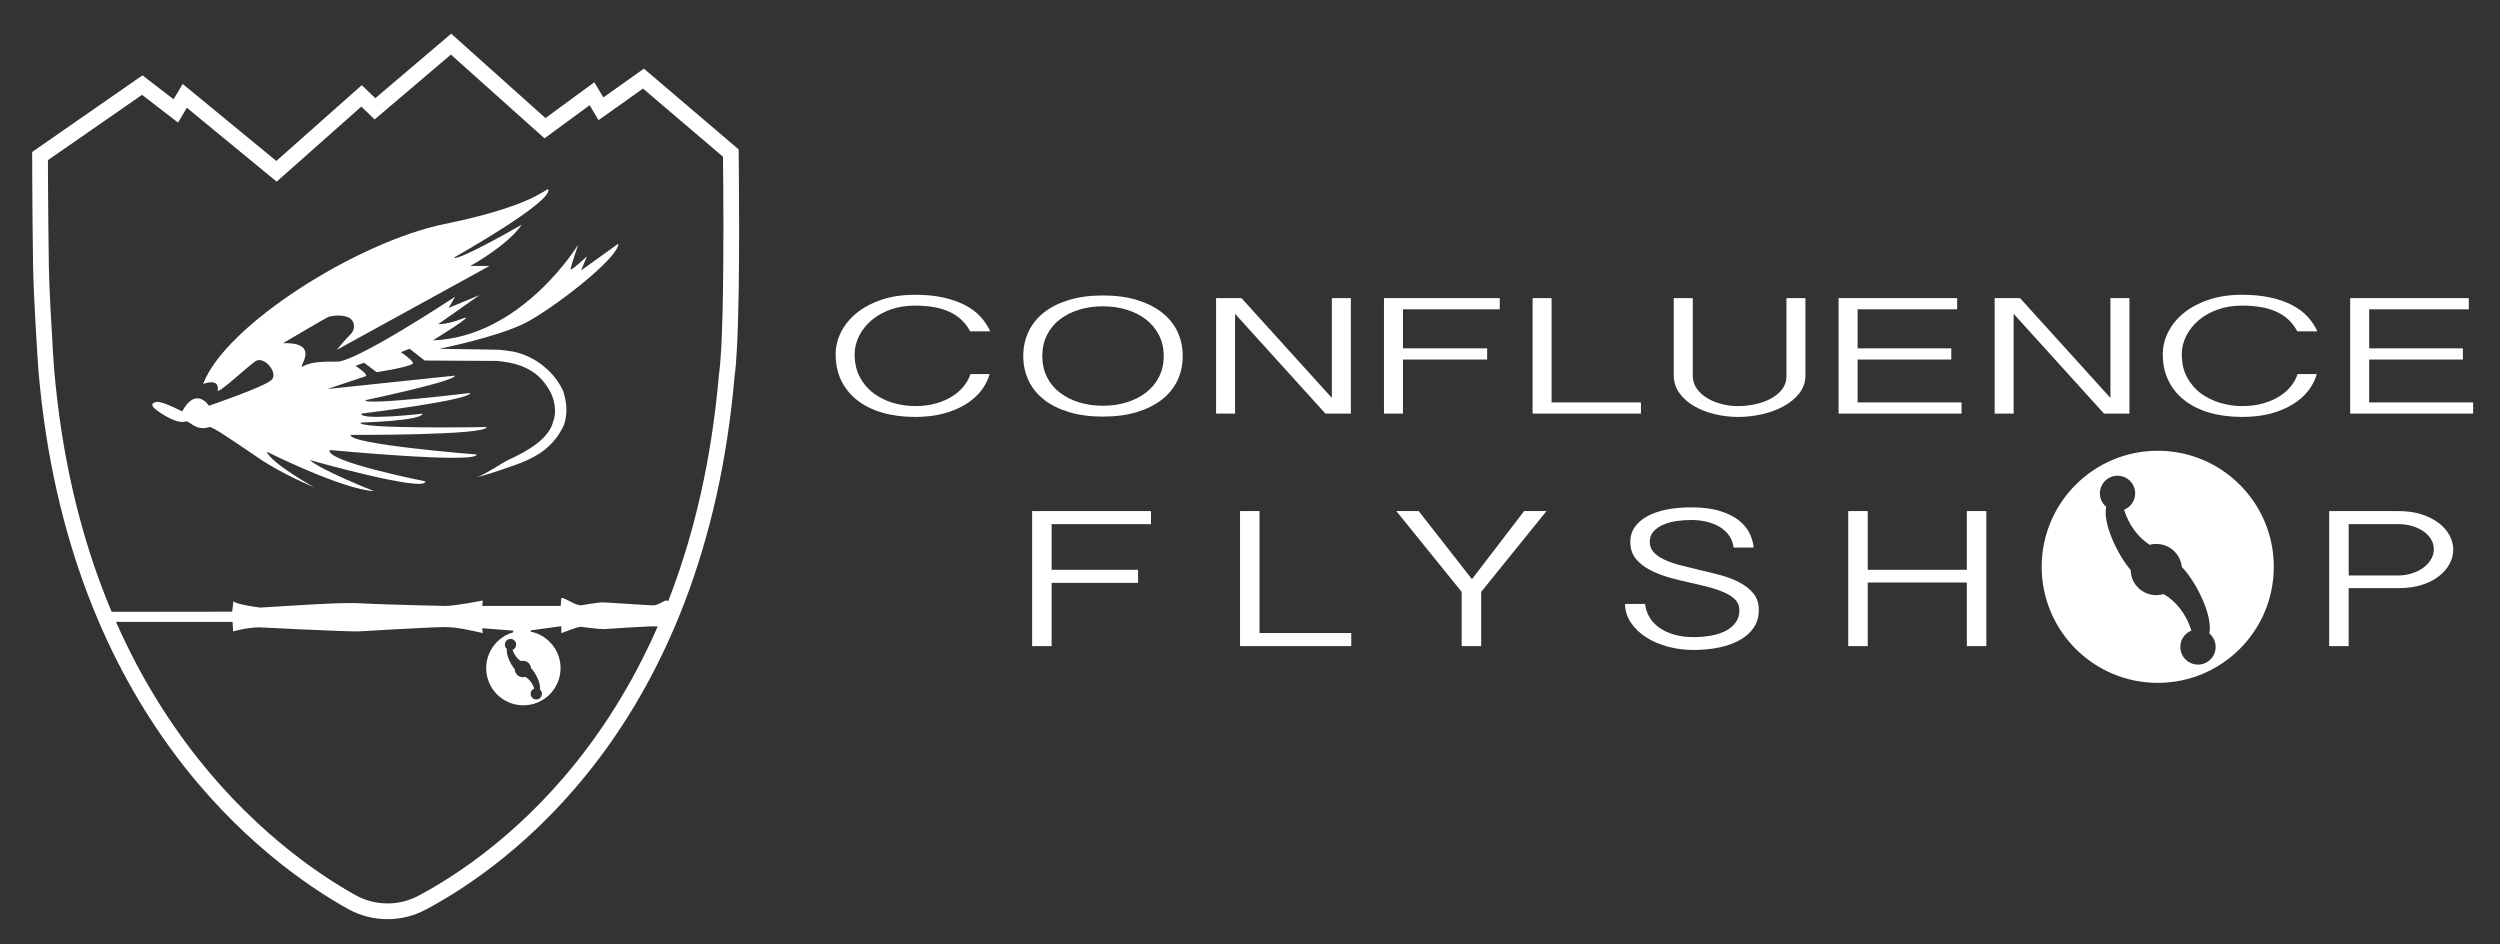 <?xml version="1.0" encoding="utf-8"?>
<!-- Generator: Adobe Illustrator 15.0.0, SVG Export Plug-In . SVG Version: 6.00 Build 0)  -->
<!DOCTYPE svg PUBLIC "-//W3C//DTD SVG 1.1//EN" "http://www.w3.org/Graphics/SVG/1.1/DTD/svg11.dtd">
<svg version="1.1" id="Layer_1" xmlns="http://www.w3.org/2000/svg" xmlns:xlink="http://www.w3.org/1999/xlink" x="0px" y="0px"
	 width="125.75px" height="47.5px" viewBox="0 0 125.75 47.5" enable-background="new 0 0 125.75 47.5" xml:space="preserve">
<rect x="0" y="0" width="125.75" height="47.5" fill="#333333" stroke="none"/>
<g>
	<path fill="#FFFFFF" d="M42.989,17.824c0,0.442,0.088,0.827,0.265,1.154c0.176,0.327,0.407,0.597,0.696,0.81
		s0.613,0.372,0.976,0.479c0.36,0.105,0.731,0.159,1.11,0.159c0.388,0,0.74-0.046,1.059-0.139s0.594-0.214,0.826-0.365
		s0.424-0.323,0.575-0.517c0.151-0.192,0.256-0.39,0.315-0.591h0.969c-0.086,0.302-0.23,0.583-0.433,0.843s-0.463,0.488-0.78,0.685
		c-0.319,0.195-0.689,0.35-1.11,0.462c-0.423,0.111-0.896,0.168-1.421,0.168c-0.611,0-1.162-0.072-1.653-0.214
		c-0.489-0.144-0.91-0.351-1.259-0.622c-0.348-0.271-0.617-0.602-0.807-0.99s-0.283-0.832-0.283-1.33
		c0-0.381,0.09-0.752,0.271-1.113c0.181-0.359,0.441-0.679,0.781-0.956c0.34-0.276,0.757-0.5,1.252-0.668s1.058-0.251,1.685-0.251
		c0.534,0,1.01,0.046,1.428,0.139c0.418,0.092,0.781,0.22,1.091,0.382s0.567,0.354,0.774,0.579c0.207,0.224,0.371,0.47,0.491,0.738
		h-1.008c-0.231-0.437-0.574-0.761-1.026-0.974c-0.451-0.213-1.035-0.319-1.75-0.319c-0.447,0-0.855,0.066-1.226,0.197
		c-0.37,0.132-0.688,0.312-0.956,0.537c-0.268,0.227-0.475,0.489-0.626,0.785C43.063,17.189,42.989,17.5,42.989,17.824"/>
	<path fill="#FFFFFF" d="M59.491,17.908c0,0.448-0.09,0.858-0.266,1.23c-0.177,0.372-0.437,0.691-0.781,0.961
		c-0.344,0.269-0.764,0.478-1.258,0.629c-0.496,0.15-1.065,0.227-1.711,0.227c-0.638,0-1.207-0.076-1.705-0.227
		c-0.5-0.151-0.92-0.36-1.259-0.629c-0.341-0.27-0.599-0.589-0.774-0.961c-0.178-0.372-0.266-0.782-0.266-1.23
		c0-0.447,0.088-0.856,0.266-1.229c0.176-0.372,0.434-0.692,0.774-0.96c0.339-0.27,0.759-0.479,1.259-0.631
		c0.498-0.15,1.067-0.227,1.705-0.227c0.646,0,1.215,0.076,1.711,0.227c0.494,0.151,0.914,0.361,1.258,0.631
		c0.345,0.268,0.604,0.588,0.781,0.96C59.401,17.052,59.491,17.461,59.491,17.908 M58.535,17.908c0-0.392-0.08-0.743-0.239-1.053
		c-0.159-0.312-0.376-0.572-0.652-0.785c-0.274-0.213-0.598-0.376-0.968-0.491s-0.771-0.172-1.2-0.172
		c-0.432,0-0.832,0.057-1.201,0.172c-0.371,0.115-0.693,0.278-0.969,0.491s-0.49,0.474-0.646,0.785
		c-0.155,0.31-0.232,0.661-0.232,1.053c0,0.393,0.077,0.743,0.232,1.054s0.37,0.572,0.646,0.784
		c0.275,0.213,0.598,0.377,0.969,0.491c0.369,0.115,0.77,0.173,1.201,0.173c0.43,0,0.83-0.058,1.2-0.173
		c0.37-0.114,0.693-0.278,0.968-0.491c0.276-0.212,0.493-0.474,0.652-0.784S58.535,18.301,58.535,17.908"/>
	<polygon fill="#FFFFFF" points="62.447,14.996 66.992,20.015 66.992,14.996 67.948,14.996 67.948,20.804 66.669,20.804 
		62.124,15.785 62.124,20.804 61.169,20.804 61.169,14.996 	"/>
	<polygon fill="#FFFFFF" points="75.437,14.996 75.437,15.558 70.569,15.558 70.569,17.522 74.804,17.522 74.804,18.085 
		70.569,18.085 70.569,20.804 69.614,20.804 69.614,14.996 	"/>
	<polygon fill="#FFFFFF" points="78.045,14.996 78.045,20.242 82.539,20.242 82.539,20.804 77.09,20.804 77.09,14.996 	"/>
	<path fill="#FFFFFF" d="M85.146,14.996v3.912c0,0.233,0.067,0.446,0.2,0.638c0.134,0.189,0.308,0.349,0.523,0.478
		c0.215,0.13,0.459,0.229,0.729,0.299c0.271,0.069,0.544,0.104,0.82,0.104c0.292,0,0.585-0.032,0.878-0.097
		c0.292-0.064,0.555-0.159,0.787-0.285s0.42-0.283,0.562-0.47c0.143-0.188,0.213-0.404,0.213-0.651v-3.928h0.956v3.886
		c0,0.336-0.102,0.634-0.304,0.894c-0.202,0.261-0.465,0.479-0.788,0.655c-0.322,0.176-0.684,0.312-1.084,0.403
		s-0.803,0.138-1.208,0.138c-0.387,0-0.772-0.045-1.155-0.134s-0.729-0.222-1.04-0.399c-0.309-0.176-0.561-0.395-0.755-0.658
		c-0.193-0.263-0.29-0.567-0.29-0.914v-3.87H85.146z"/>
	<polygon fill="#FFFFFF" points="98.446,14.996 98.446,15.558 93.437,15.558 93.437,17.522 98.149,17.522 98.149,18.085 
		93.437,18.085 93.437,20.242 98.666,20.242 98.666,20.804 92.481,20.804 92.481,14.996 	"/>
	<polygon fill="#FFFFFF" points="101.609,14.996 106.154,20.015 106.154,14.996 107.11,14.996 107.11,20.804 105.831,20.804 
		101.286,15.785 101.286,20.804 100.331,20.804 100.331,14.996 	"/>
	<path fill="#FFFFFF" d="M109.744,17.824c0,0.442,0.088,0.827,0.265,1.154s0.408,0.597,0.697,0.81
		c0.288,0.213,0.613,0.372,0.975,0.479c0.361,0.105,0.731,0.159,1.11,0.159c0.388,0,0.74-0.046,1.06-0.139
		c0.317-0.093,0.594-0.214,0.825-0.365c0.233-0.151,0.425-0.323,0.575-0.517c0.151-0.192,0.256-0.39,0.316-0.591h0.969
		c-0.086,0.302-0.231,0.583-0.433,0.843c-0.202,0.26-0.463,0.488-0.781,0.685c-0.319,0.195-0.689,0.35-1.11,0.462
		c-0.422,0.111-0.896,0.168-1.421,0.168c-0.611,0-1.162-0.072-1.653-0.214c-0.489-0.144-0.909-0.351-1.259-0.622
		c-0.348-0.271-0.617-0.602-0.806-0.99c-0.19-0.389-0.284-0.832-0.284-1.33c0-0.381,0.09-0.752,0.271-1.113
		c0.18-0.359,0.44-0.679,0.78-0.956c0.34-0.276,0.758-0.5,1.252-0.668c0.495-0.168,1.058-0.251,1.686-0.251
		c0.534,0,1.009,0.046,1.427,0.139c0.418,0.092,0.781,0.22,1.091,0.382c0.311,0.162,0.568,0.354,0.775,0.579
		c0.207,0.224,0.37,0.47,0.491,0.738h-1.009c-0.231-0.437-0.573-0.761-1.025-0.974s-1.035-0.319-1.75-0.319
		c-0.447,0-0.856,0.066-1.227,0.197c-0.369,0.132-0.688,0.312-0.956,0.537c-0.267,0.227-0.475,0.489-0.626,0.785
		C109.819,17.189,109.744,17.5,109.744,17.824"/>
	<polygon fill="#FFFFFF" points="124.18,14.996 124.18,15.558 119.17,15.558 119.17,17.522 123.883,17.522 123.883,18.085 
		119.17,18.085 119.17,20.242 124.399,20.242 124.399,20.804 118.215,20.804 118.215,14.996 	"/>
</g>
<g>
	<polygon fill="#FFFFFF" points="57.894,25.707 57.894,26.365 52.897,26.365 52.897,28.661 57.245,28.661 57.245,29.319 
		52.897,29.319 52.897,32.5 51.916,32.5 51.916,25.707 	"/>
	<polygon fill="#FFFFFF" points="63.354,25.707 63.354,31.842 67.968,31.842 67.968,32.5 62.374,32.5 62.374,25.707 	"/>
	<polygon fill="#FFFFFF" points="74.039,29.133 76.663,25.707 77.79,25.707 74.503,29.771 74.503,32.5 73.522,32.5 73.522,29.771 
		70.235,25.707 71.36,25.707 	"/>
	<path fill="#FFFFFF" d="M82.747,30.379c0.027,0.242,0.102,0.466,0.225,0.672c0.125,0.207,0.293,0.384,0.504,0.531
		c0.213,0.147,0.463,0.261,0.75,0.343s0.603,0.123,0.947,0.123c0.301,0,0.592-0.024,0.875-0.073c0.282-0.05,0.53-0.129,0.742-0.235
		c0.212-0.108,0.382-0.249,0.51-0.422c0.129-0.174,0.192-0.385,0.192-0.634c0-0.202-0.068-0.374-0.205-0.516
		c-0.137-0.141-0.317-0.262-0.544-0.362c-0.225-0.103-0.48-0.19-0.768-0.266s-0.577-0.146-0.869-0.211
		c-0.371-0.079-0.74-0.169-1.105-0.27c-0.367-0.102-0.699-0.229-0.996-0.384c-0.295-0.153-0.535-0.344-0.722-0.568
		c-0.185-0.227-0.278-0.509-0.278-0.85c0-0.281,0.075-0.529,0.226-0.746c0.149-0.216,0.36-0.397,0.63-0.545
		c0.27-0.146,0.59-0.259,0.961-0.334c0.371-0.074,0.782-0.112,1.232-0.112c0.592,0,1.086,0.063,1.484,0.191
		c0.398,0.127,0.716,0.289,0.954,0.486c0.239,0.196,0.413,0.414,0.524,0.652c0.109,0.238,0.174,0.47,0.191,0.691h-1.007
		c-0.027-0.222-0.1-0.42-0.219-0.594c-0.119-0.173-0.276-0.319-0.47-0.437c-0.195-0.117-0.416-0.205-0.664-0.265
		c-0.248-0.059-0.512-0.089-0.795-0.089c-0.256,0-0.508,0.02-0.756,0.059c-0.246,0.039-0.469,0.104-0.662,0.192
		c-0.194,0.088-0.352,0.201-0.471,0.338c-0.119,0.138-0.179,0.309-0.179,0.511c0,0.209,0.067,0.387,0.205,0.53
		c0.137,0.145,0.317,0.269,0.543,0.373s0.483,0.195,0.776,0.271c0.291,0.074,0.592,0.148,0.9,0.221
		c0.371,0.085,0.74,0.176,1.107,0.273c0.367,0.1,0.693,0.224,0.98,0.373c0.287,0.151,0.521,0.336,0.703,0.556
		c0.181,0.219,0.271,0.496,0.271,0.829c0,0.334-0.081,0.625-0.245,0.874s-0.394,0.458-0.689,0.628s-0.645,0.298-1.047,0.383
		c-0.403,0.085-0.842,0.128-1.319,0.128c-0.433,0-0.853-0.054-1.259-0.162c-0.407-0.108-0.769-0.262-1.087-0.462
		c-0.318-0.199-0.576-0.443-0.775-0.731s-0.304-0.608-0.312-0.962H82.747z"/>
	<polygon fill="#FFFFFF" points="93.947,25.707 93.947,28.661 98.932,28.661 98.932,25.707 99.913,25.707 99.913,32.5 98.932,32.5 
		98.932,29.3 93.947,29.3 93.947,32.5 92.967,32.5 92.967,25.707 	"/>
	<path fill="#FFFFFF" d="M117.157,25.707h3.473c0.451,0,0.848,0.058,1.193,0.171c0.345,0.115,0.634,0.265,0.867,0.447
		c0.234,0.183,0.411,0.391,0.531,0.623c0.119,0.233,0.178,0.463,0.178,0.693c0,0.248-0.062,0.488-0.185,0.721
		c-0.124,0.231-0.303,0.439-0.537,0.623c-0.233,0.184-0.523,0.329-0.868,0.437c-0.345,0.108-0.737,0.162-1.18,0.162h-2.492v2.915
		h-0.98V25.707z M118.138,28.946h2.492c0.239,0,0.466-0.034,0.683-0.104c0.217-0.068,0.406-0.161,0.57-0.279
		c0.163-0.117,0.293-0.257,0.391-0.417s0.146-0.332,0.146-0.516c0-0.183-0.046-0.352-0.139-0.506
		c-0.093-0.153-0.219-0.286-0.377-0.396c-0.16-0.112-0.348-0.2-0.564-0.266c-0.216-0.065-0.453-0.099-0.709-0.099h-2.492V28.946z"/>
	<path fill="#FFFFFF" d="M108.535,22.673c-3.224,0-5.838,2.613-5.838,5.838c0,3.224,2.614,5.837,5.838,5.837
		s5.837-2.613,5.837-5.837C114.372,25.286,111.759,22.673,108.535,22.673 M110.947,33.34c-0.44,0.214-0.971,0.03-1.186-0.409
		c-0.215-0.441-0.031-0.973,0.409-1.187c0.021-0.01,0.04-0.014,0.061-0.021c-0.254-0.812-0.766-1.481-1.403-1.841
		c-0.595,0.178-1.247-0.093-1.527-0.668c-0.085-0.175-0.124-0.358-0.127-0.54c-0.666-0.779-1.416-2.357-1.231-3.179
		c-0.093-0.078-0.173-0.175-0.229-0.291c-0.215-0.439-0.03-0.971,0.409-1.185c0.441-0.215,0.971-0.031,1.187,0.409
		c0.214,0.439,0.03,0.971-0.41,1.186c-0.02,0.009-0.04,0.015-0.061,0.022c0.238,0.762,0.705,1.395,1.289,1.768
		c0.586-0.158,1.22,0.115,1.494,0.681c0.068,0.14,0.104,0.285,0.119,0.433c0.698,0.694,1.586,2.459,1.387,3.345
		c0.094,0.078,0.173,0.175,0.229,0.291C111.571,32.595,111.388,33.126,110.947,33.34"/>
</g>
<g>
	<path fill="#FFFFFF" d="M33.5,30.204c-0.124,0.028-0.389,0.23-0.6,0.243c-0.21,0.013-2.478-0.159-2.656-0.146
		c-0.178,0.012-0.818,0.105-1.01,0.146c-0.319,0.013-0.886-0.438-1-0.359l-0.032,0.391h-0.328h-0.729h-2.887l0.026-0.274
		c0,0-1.393,0.281-1.91,0.274c0,0-3.43-0.076-4.349-0.137c-0.917-0.061-4.399,0.193-4.935,0.22c0,0-1.154-0.139-1.35-0.316
		l-0.062,0.521l-6.493,0.008l0.216,0.505l6.298,0.001l0.026,0.479c0,0,0.688-0.204,1.326-0.204c0,0,4.005,0.204,4.961,0.204
		c0,0,3.673-0.218,4.349-0.218s1.328,0.172,1.922,0.3l-0.026-0.243l1.561,0.122v0.121h0.873v-0.134l1.542-0.211v0.345
		c0.028,0.015,0.821-0.338,1-0.312c0,0,0.939,0.121,1.138,0.115c0.197-0.007,2.548-0.185,2.707-0.128
		c0.159,0.058,0.179,0.12,0.365,0.155c0.21-0.443,0.398-0.91,0.494-1.19c-0.102-0.118-0.24-0.237-0.407-0.276"/>
	<path fill="#FFFFFF" d="M26.326,31.736c-1.033,0-1.871,0.838-1.871,1.871s0.838,1.87,1.871,1.87c1.032,0,1.871-0.837,1.871-1.87
		S27.358,31.736,26.326,31.736 M27.099,35.155c-0.141,0.068-0.311,0.01-0.38-0.131c-0.068-0.143-0.01-0.312,0.132-0.381
		c0.006-0.003,0.013-0.005,0.02-0.007c-0.082-0.261-0.246-0.475-0.45-0.59c-0.19,0.058-0.4-0.03-0.489-0.214
		c-0.027-0.057-0.04-0.115-0.041-0.173c-0.214-0.25-0.454-0.756-0.394-1.02c-0.031-0.024-0.057-0.056-0.074-0.093
		c-0.069-0.142-0.01-0.312,0.131-0.38c0.142-0.068,0.311-0.011,0.381,0.131c0.067,0.142,0.009,0.312-0.132,0.38
		c-0.006,0.003-0.014,0.005-0.02,0.008c0.076,0.243,0.227,0.446,0.413,0.566c0.188-0.051,0.391,0.036,0.479,0.218
		c0.021,0.046,0.032,0.092,0.038,0.139c0.223,0.223,0.508,0.788,0.443,1.072c0.031,0.025,0.056,0.056,0.074,0.094
		C27.3,34.916,27.24,35.086,27.099,35.155"/>
	<path fill="#FFFFFF" d="M36.76,7.699l0.257-0.301l-4.629-3.945l-2.04,1.448l-0.453-0.765l-2.457,1.803l-4.744-4.244l-3.816,3.244
		l-0.682-0.655l-4.297,3.813l-4.71-3.874L8.731,4.995L7.167,3.79L1.619,7.643v0.206c0,0.001,0,2.506,0.046,5.57
		c0.01,0.685,0.065,1.85,0.125,2.919c0.029,0.536,0.06,1.045,0.086,1.458c0.026,0.414,0.048,0.728,0.061,0.878
		c0.744,8.668,3.595,14.858,6.779,19.16c3.186,4.305,6.702,6.722,8.777,7.881c0.619,0.345,1.31,0.519,1.999,0.519
		c0.658,0,1.316-0.157,1.914-0.475c2.075-1.102,5.584-3.414,8.765-7.658c3.181-4.242,6.026-10.418,6.781-19.205l-0.395-0.033
		l0.392,0.058c0.049-0.337,0.087-0.795,0.116-1.343c0.091-1.642,0.113-4.088,0.113-6.139c0-2.075-0.023-3.743-0.023-3.744
		l-0.002-0.18l-0.137-0.116L36.76,7.699l-0.396,0.006c0,0.001,0.003,0.104,0.004,0.292c0.006,0.564,0.02,1.89,0.02,3.441
		c0,1.363-0.011,2.902-0.043,4.254c-0.017,0.676-0.039,1.305-0.068,1.841c-0.029,0.535-0.067,0.979-0.11,1.271l-0.002,0.012
		l-0.001,0.011c-0.745,8.65-3.531,14.669-6.626,18.8c-3.094,4.13-6.504,6.373-8.501,7.434c-0.48,0.254-1.011,0.381-1.544,0.381
		c-0.557,0-1.114-0.14-1.613-0.418c-2-1.117-5.423-3.466-8.527-7.659c-3.103-4.194-5.893-10.23-6.627-18.759
		c-0.012-0.135-0.034-0.449-0.06-0.859c-0.038-0.616-0.087-1.452-0.128-2.259c-0.04-0.807-0.074-1.586-0.081-2.081
		c-0.023-1.528-0.034-2.918-0.04-3.926C2.413,8.977,2.411,8.569,2.411,8.287C2.41,8.004,2.41,7.85,2.41,7.849H2.015L2.24,8.174
		L7.144,4.77l1.812,1.397L9.398,5.42l4.519,3.717l4.257-3.776l0.67,0.646l3.836-3.261l4.709,4.212l2.271-1.667l0.446,0.753
		l2.237-1.589l4.161,3.546L36.76,7.699l-0.396,0.006L36.76,7.699z"/>
	<path fill="#FFFFFF" d="M18.402,18.922c0.127-0.104-0.521-0.522-0.521-0.522l0.431-0.154l0.633,0.475c0,0,1.494-0.223,1.803-0.417
		c0.156-0.097-0.586-0.591-0.586-0.591l0.44-0.169l0.762,0.591l3.627,0.02c0.103,0.003,0.508,0.059,0.64,0.086
		c1.178,0.247,1.688,0.831,2.014,1.402c0.258,0.433,0.366,1.109,0.185,1.539c-0.201,0.86-1.212,1.481-2.333,1.987
		c-0.291,0.147-0.913,0.593-1.456,0.811c-0.017,0.006-0.017,0.006-0.032,0.012c0.016-0.003,0.016-0.001,0.032-0.005
		c0.579-0.136,1.556-0.487,1.648-0.52c1.113-0.369,2.132-0.873,2.686-2.11c0.179-0.563,0.143-1.096-0.043-1.678
		c-0.392-0.883-1.32-1.745-2.516-1.993c-0.146-0.029-0.618-0.091-0.739-0.095l-2.978-0.047c0,0,2.933-0.591,4.312-1.293
		c1.379-0.704,4.714-3.266,4.693-3.996l-1.878,1.35L29.52,12.9c0,0-0.821,0.76-0.821,0.646c0-0.111,0.381-1.237,0.381-1.237
		s-2.816,4.643-7.305,4.812c0,0,2.288-1.406,1.497-1.098c-0.792,0.31-1.232,0.282-1.232,0.282l2.083-1.463l-1.555,0.646l0.322-0.562
		c0,0-5.104,3.376-5.984,3.264c-0.409,0.005-1.202-0.028-1.643,0.226c-0.439,0.253,1.027-1.21-1.026-1.154
		c0,0,2.177-1.286,2.287-1.323c0.345-0.106,1.009-0.119,1.203,0.198c0.114,0.185,0.131,0.46-0.117,0.703
		c-0.302,0.296-0.556,0.635-0.646,0.729c-0.005,0.005,0.003,0.014,0.01,0.01l7.647-4.201h-0.967c0,0,1.861-1.011,2.594-2.08
		c0,0-3.211,1.855-3.416,1.659c0,0,5.007-2.815,4.743-3.436c-0.146-0.025-0.812,0.847-5.212,1.747
		c-4.4,0.899-11.058,5.111-12.145,8.048c0,0,0.82-0.338,0.733,0.31c-0.038,0.279,1.714-1.397,1.965-1.492
		c0.438-0.162,1.057,0.619,0.763,0.957c-0.293,0.339-3.168,1.317-3.168,1.317S9.865,19.4,9.162,20.694c0,0-1.027-0.534-1.291-0.478
		c-0.264,0.056-0.234,0.169-0.147,0.281c0.088,0.112,1.115,0.873,1.614,0.704c0.199-0.068,0.469,0.506,1.203,0.28
		c0.137-0.042,1.423,0.85,2.492,1.576c1.175,0.799,2.787,1.464,2.787,1.464s-2.142-1.183-2.406-1.802c0,0,3.806,1.903,5.4,1.987
		c0,0-2.672-1.058-3.229-1.564c0,0,5.867,1.66,5.808,1.068c0,0-5.034-0.991-4.811-1.575c0,0,7.421,0.703,7.392,0.226
		c0,0-6.453-0.507-6.336-0.985c0,0,6.864,0.028,6.836-0.395c0,0-6.513,0.113-6.337-0.225c0,0,3.11-0.085,3.11-0.45
		c0,0-3.11,0.365-3.081,0c0,0,5.515-0.676,5.486-1.041c0,0-5.281,0.647-5.281,0.365c0,0,4.548-0.956,4.518-1.237l-6.424,0.675"/>
</g>
<rect x="-336" y="-191.5" fill="none" width="612" height="396"/>
</svg>

